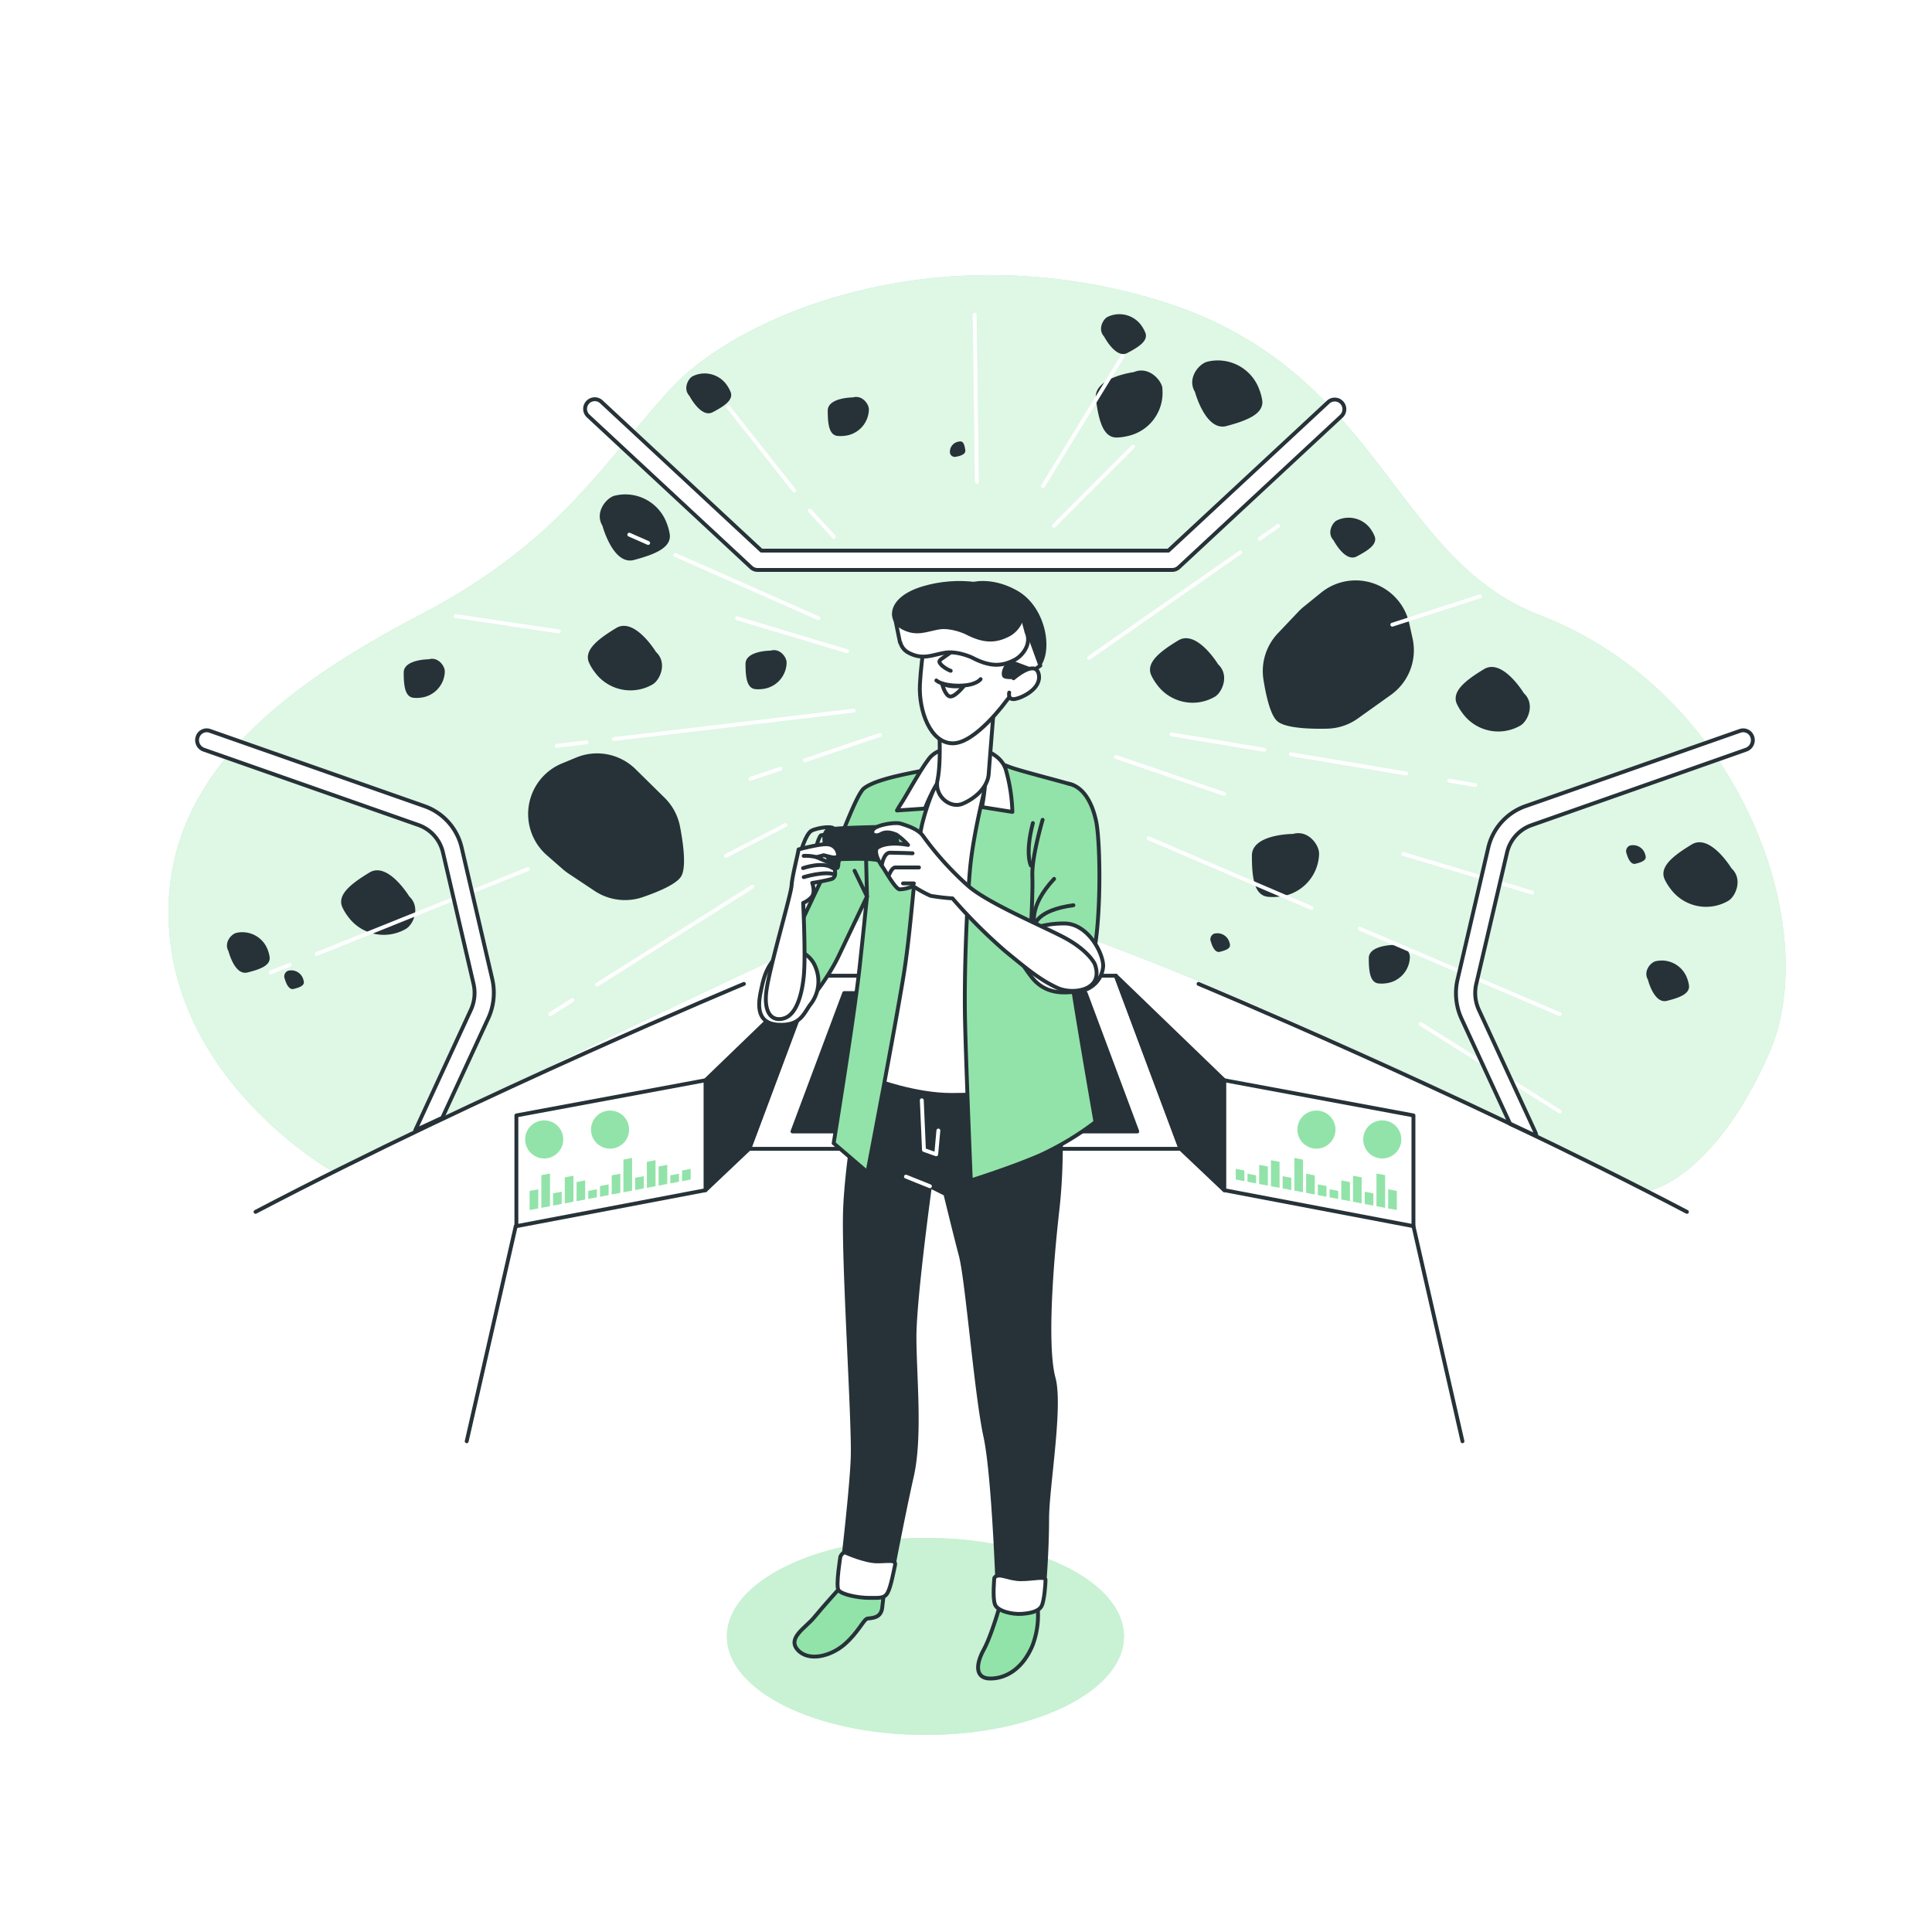 <svg class="animated" id="freepik_stories-virtual-reality" xmlns="http://www.w3.org/2000/svg" viewBox="0 0 500 500" version="1.1" xmlns:xlink="http://www.w3.org/1999/xlink" xmlns:svgjs="http://svgjs.com/svgjs"><style>svg#freepik_stories-virtual-reality:not(.animated) .animable {opacity: 0;}svg#freepik_stories-virtual-reality.animated #freepik--background-simple--inject-61 {animation: 1.5s Infinite  linear floating;animation-delay: 0s;}svg#freepik_stories-virtual-reality.animated #freepik--Asteroids--inject-61 {animation: 1.5s Infinite  linear shake;animation-delay: 0s;}            @keyframes floating {                0% {                    opacity: 1;                    transform: translateY(0px);                }                50% {                    transform: translateY(-10px);                }                100% {                    opacity: 1;                    transform: translateY(0px);                }            }                    @keyframes shake {                10%, 90% {                    transform: translate3d(-1px, 0, 0);                  }                  20%, 80% {                    transform: translate3d(2px, 0, 0);                  }                  30%, 50%, 70% {                    transform: translate3d(-4px, 0, 0);                  }                  40%, 60% {                    transform: translate3d(4px, 0, 0);                  }            }        </style><g id="freepik--background-simple--inject-61" class="animable" style="transform-origin: 252.87px 189.65px;"><path d="M86.38,303.36s124.35-61.78,149.69-70.49S427,308.11,427,308.11s16.63-3.17,30.89-35.64-7.92-93.46-59.4-113.26c-38.7-14.89-41.19-64.15-99-81.58s-108.51,4-125.93,23S145,140.2,108.56,159.21,43.61,201.07,43.61,236C43.61,279.6,86.38,303.36,86.38,303.36Z" style="fill: rgb(146, 227, 169); transform-origin: 252.87px 189.65px;" id="elg37131jpmku" class="animable"></path><g id="el3kl622jxjkj"><path d="M86.38,303.36s124.35-61.78,149.69-70.49S427,308.11,427,308.11s16.63-3.17,30.89-35.64-7.92-93.46-59.4-113.26c-38.7-14.89-41.19-64.15-99-81.58s-108.51,4-125.93,23S145,140.2,108.56,159.21,43.61,201.07,43.61,236C43.61,279.6,86.38,303.36,86.38,303.36Z" style="fill: rgb(255, 255, 255); opacity: 0.7; transform-origin: 252.87px 189.65px;" class="animable"></path></g></g><g id="freepik--Asteroids--inject-61" class="animable" style="transform-origin: 254.207px 170.204px;"><path d="M336.13,158.19l-5.42,5.71A14.21,14.21,0,0,0,327,176c.69,4.31,1.84,9.22,3.62,10.69,2.1,1.76,8.39,2,12.79,1.89a14.14,14.14,0,0,0,8-2.64l8.56-6.11a14.18,14.18,0,0,0,5.6-14.61l-.86-3.88a14.22,14.22,0,0,0-8.32-10h0a14.18,14.18,0,0,0-14.44,2l-4.43,3.59A14.71,14.71,0,0,0,336.13,158.19Z" style="fill: rgb(38, 50, 56); transform-origin: 346.358px 169.405px;" id="elugalfahwuka" class="animable"></path><path d="M147.33,226.21l6.56,4.36a14.2,14.2,0,0,0,12.5,1.59c4.13-1.42,8.77-3.4,9.92-5.4,1.37-2.38.5-8.61-.34-12.93a14.22,14.22,0,0,0-4-7.4l-7.5-7.38a14.17,14.17,0,0,0-15.35-3l-3.67,1.52a14.12,14.12,0,0,0-8.4,9.9h0a14.17,14.17,0,0,0,4.49,13.88l4.29,3.75A15.83,15.83,0,0,0,147.33,226.21Z" style="fill: rgb(38, 50, 56); transform-origin: 156.855px 213.959px;" id="elvy8w6c478fa" class="animable"></path><path d="M199.46,168.38s-6.52,0-6.52,3.43.34,6.18,2.4,6.52a7.76,7.76,0,0,0,1.82,0,7,7,0,0,0,6.41-6.65,1.77,1.77,0,0,0,0-.22C203.58,170.09,201.86,167.69,199.46,168.38Z" style="fill: rgb(38, 50, 56); transform-origin: 198.257px 173.321px;" id="el3anzoy86tco" class="animable"></path><path d="M334.63,215.82s-10.64,0-10.64,5.6.56,10.08,3.92,10.64a12.7,12.7,0,0,0,3,0,11.43,11.43,0,0,0,10.46-10.84c0-.13,0-.26,0-.37C341.36,218.62,338.55,214.7,334.63,215.82Z" style="fill: rgb(38, 50, 56); transform-origin: 332.68px 223.886px;" id="el4z43dt9kgv" class="animable"></path><path d="M309.25,101.42s2.75,10.28,8.16,8.84,9.6-3.15,9.27-6.54a13,13,0,0,0-.76-2.87,11.41,11.41,0,0,0-13.17-7.31l-.36.09C310.22,94.21,307.16,97.92,309.25,101.42Z" style="fill: rgb(38, 50, 56); transform-origin: 317.625px 101.839px;" id="elstcriwl3pn" class="animable"></path><path d="M155.92,136.09s2.75,10.28,8.16,8.83,9.59-3.14,9.27-6.53a13.62,13.62,0,0,0-.76-2.88,11.43,11.43,0,0,0-13.18-7.3l-.36.08C156.89,128.87,153.82,132.59,155.92,136.09Z" style="fill: rgb(38, 50, 56); transform-origin: 164.292px 136.505px;" id="eli6p7vppt0k" class="animable"></path><path d="M111,170.62s-6.52,0-6.52,3.43.34,6.18,2.4,6.52a7.76,7.76,0,0,0,1.82,0,7,7,0,0,0,6.41-6.65,1.77,1.77,0,0,0,0-.22C115.09,172.33,113.37,169.93,111,170.62Z" style="fill: rgb(38, 50, 56); transform-origin: 109.797px 175.561px;" id="elfxierk3g3en" class="animable"></path><path d="M220.74,102.85s-6.52,0-6.52,3.43.34,6.18,2.4,6.52a7.84,7.84,0,0,0,1.83,0,7,7,0,0,0,6.41-6.64v-.23C224.86,104.56,223.14,102.16,220.74,102.85Z" style="fill: rgb(38, 50, 56); transform-origin: 219.54px 107.791px;" id="el8lzp30j8gi4" class="animable"></path><path d="M360.76,244.55s-6.52,0-6.52,3.43.34,6.18,2.4,6.52a7.32,7.32,0,0,0,1.82,0,7,7,0,0,0,6.41-6.64,1.85,1.85,0,0,0,0-.23C364.88,246.26,363.16,243.86,360.76,244.55Z" style="fill: rgb(38, 50, 56); transform-origin: 359.557px 249.492px;" id="eloj3pu0gnli9" class="animable"></path><path d="M426.47,253.51s1.56,6.33,4.9,5.51,5.91-1.82,5.75-3.9a8.13,8.13,0,0,0-.43-1.77,7,7,0,0,0-8-4.63l-.22.05C427.15,249.1,425.23,251.34,426.47,253.51Z" style="fill: rgb(38, 50, 56); transform-origin: 431.599px 253.839px;" id="el7easzmifzig" class="animable"></path><path d="M59.14,246.18s1.56,6.33,4.89,5.5,5.92-1.81,5.76-3.89a7.87,7.87,0,0,0-.43-1.77,7,7,0,0,0-8-4.63l-.22.05C59.81,241.77,57.89,244,59.14,246.18Z" style="fill: rgb(38, 50, 56); transform-origin: 64.266px 246.505px;" id="eljtxu067rnfq" class="animable"></path><path d="M73.73,253.4s.72,2.92,2.26,2.54,2.73-.84,2.65-1.8a3.7,3.7,0,0,0-.2-.82,3.23,3.23,0,0,0-3.68-2.13l-.1,0A1.58,1.58,0,0,0,73.73,253.4Z" style="fill: rgb(38, 50, 56); transform-origin: 76.104px 253.552px;" id="elh78epcpy4xs" class="animable"></path><path d="M313.41,243.79s.72,2.92,2.26,2.54,2.72-.83,2.65-1.79a3.57,3.57,0,0,0-.2-.82,3.22,3.22,0,0,0-3.68-2.13l-.1,0A1.57,1.57,0,0,0,313.41,243.79Z" style="fill: rgb(38, 50, 56); transform-origin: 315.783px 243.946px;" id="elrtzc2bktp8p" class="animable"></path><path d="M421,221s.72,2.92,2.26,2.54,2.72-.84,2.65-1.8a3.51,3.51,0,0,0-.2-.81,3.23,3.23,0,0,0-3.68-2.14l-.1,0A1.58,1.58,0,0,0,421,221Z" style="fill: rgb(38, 50, 56); transform-origin: 423.373px 221.152px;" id="eliu6ys373kzn" class="animable"></path><path d="M345.09,139.78s3,5.81,6,4.24,5.34-3.12,4.71-5.11a8.37,8.37,0,0,0-.83-1.63,7,7,0,0,0-8.84-2.67l-.2.1C344.74,135.33,343.38,138,345.09,139.78Z" style="fill: rgb(38, 50, 56); transform-origin: 350.093px 139.135px;" id="elrmh2r69xur" class="animable"></path><path d="M285.75,87.11s3,5.81,6,4.24,5.35-3.12,4.71-5.11a7.69,7.69,0,0,0-.82-1.62,7,7,0,0,0-8.84-2.68l-.2.1C285.4,82.67,284.05,85.29,285.75,87.11Z" style="fill: rgb(38, 50, 56); transform-origin: 290.757px 86.466px;" id="elbokfdbbtfcs" class="animable"></path><path d="M178.42,102.45s3,5.8,6,4.24,5.34-3.12,4.71-5.11a7.84,7.84,0,0,0-.83-1.63,7,7,0,0,0-8.83-2.68l-.21.1C178.07,98,176.71,100.62,178.42,102.45Z" style="fill: rgb(38, 50, 56); transform-origin: 183.423px 101.802px;" id="elwt61n8b7yjf" class="animable"></path><path d="M247.55,118.17s2.44-.33,2.27-1.61-.44-2.29-1.22-2.32a3.34,3.34,0,0,0-.69.09,2.64,2.64,0,0,0-2.06,2.8s0,.06,0,.09A1.29,1.29,0,0,0,247.55,118.17Z" style="fill: rgb(38, 50, 56); transform-origin: 247.835px 116.243px;" id="el3zlxuiq9p55" class="animable"></path><path d="M315.25,171.93s-5.52-9.09-10.31-6.19-8.32,5.71-7.06,8.87a12.74,12.74,0,0,0,1.53,2.55,11.42,11.42,0,0,0,14.69,3.32l.33-.18C316.34,179.13,318.24,174.71,315.25,171.93Z" style="fill: rgb(38, 50, 56); transform-origin: 307.215px 173.517px;" id="elgy8kignftyk" class="animable"></path><path d="M105.92,232s-5.52-9.1-10.31-6.19-8.33,5.7-7.06,8.87a12.82,12.82,0,0,0,1.53,2.55,11.42,11.42,0,0,0,14.69,3.32l.33-.19C107,239.22,108.91,234.79,105.92,232Z" style="fill: rgb(38, 50, 56); transform-origin: 97.883px 233.586px;" id="el290gb5byn85" class="animable"></path><path d="M169.77,168.73s-5.52-9.09-10.31-6.19-8.33,5.71-7.06,8.87a12.55,12.55,0,0,0,1.53,2.55,11.42,11.42,0,0,0,14.69,3.32l.32-.19C170.86,175.93,172.76,171.5,169.77,168.73Z" style="fill: rgb(38, 50, 56); transform-origin: 161.734px 170.317px;" id="elkylu87jceld" class="animable"></path><path d="M394.35,179.37s-5.51-9.09-10.3-6.19-8.33,5.71-7.07,8.87a12.85,12.85,0,0,0,1.54,2.55,11.42,11.42,0,0,0,14.69,3.32l.32-.18C395.45,186.57,397.35,182.15,394.35,179.37Z" style="fill: rgb(38, 50, 56); transform-origin: 386.319px 180.957px;" id="elzhkdqze7odh" class="animable"></path><path d="M293.44,96.3s-10.55,1.38-9.83,6.93,1.86,9.93,5.27,10a12.71,12.71,0,0,0,2.95-.38,11.42,11.42,0,0,0,9-12.1c0-.13,0-.26,0-.37C300.47,98.21,297.18,94.69,293.44,96.3Z" style="fill: rgb(38, 50, 56); transform-origin: 292.221px 104.561px;" id="els6d8utow3y" class="animable"></path><path d="M448.12,224.74s-5.52-9.1-10.31-6.19-8.33,5.7-7.06,8.87a12.51,12.51,0,0,0,1.53,2.54A11.42,11.42,0,0,0,447,233.29l.33-.19C449.21,231.94,451.11,227.51,448.12,224.74Z" style="fill: rgb(38, 50, 56); transform-origin: 440.085px 226.33px;" id="eldmmdtlh5tpn" class="animable"></path></g><g id="freepik--speed-lines--inject-61" class="animable" style="transform-origin: 236.87px 184.555px;"><line x1="367.67" y1="265" x2="403.67" y2="287.67" style="fill: none; stroke: rgb(255, 255, 255); stroke-linecap: round; stroke-linejoin: round; transform-origin: 385.67px 276.335px;" id="elwx5ktrgqdje" class="animable"></line><line x1="351.86" y1="240.31" x2="403.68" y2="262.48" style="fill: none; stroke: rgb(255, 255, 255); stroke-linecap: round; stroke-linejoin: round; transform-origin: 377.77px 251.395px;" id="el0moogz0maoj" class="animable"></line><line x1="297.22" y1="216.93" x2="339.42" y2="234.99" style="fill: none; stroke: rgb(255, 255, 255); stroke-linecap: round; stroke-linejoin: round; transform-origin: 318.32px 225.96px;" id="elpr9c9rj8qv" class="animable"></line><line x1="74.98" y1="249.69" x2="70.06" y2="251.66" style="fill: none; stroke: rgb(255, 255, 255); stroke-linecap: round; stroke-linejoin: round; transform-origin: 72.52px 250.675px;" id="elzs2797nh3wm" class="animable"></line><line x1="136.67" y1="224.9" x2="81.98" y2="246.88" style="fill: none; stroke: rgb(255, 255, 255); stroke-linecap: round; stroke-linejoin: round; transform-origin: 109.325px 235.89px;" id="el2kslieoh387" class="animable"></line><line x1="252.25" y1="81.44" x2="252.81" y2="124.7" style="fill: none; stroke: rgb(255, 255, 255); stroke-linecap: round; stroke-linejoin: round; transform-origin: 252.53px 103.07px;" id="elpc9m5liw7aa" class="animable"></line><line x1="290.53" y1="92.2" x2="269.89" y2="125.84" style="fill: none; stroke: rgb(255, 255, 255); stroke-linecap: round; stroke-linejoin: round; transform-origin: 280.21px 109.02px;" id="elkcu5nhgh0i" class="animable"></line><line x1="293.24" y1="115.59" x2="272.74" y2="136.09" style="fill: none; stroke: rgb(255, 255, 255); stroke-linecap: round; stroke-linejoin: round; transform-origin: 282.99px 125.84px;" id="elmnk0tqu6w9p" class="animable"></line><line x1="320.95" y1="142.97" x2="281.85" y2="170.25" style="fill: none; stroke: rgb(255, 255, 255); stroke-linecap: round; stroke-linejoin: round; transform-origin: 301.4px 156.61px;" id="elluex9a0d6uc" class="animable"></line><line x1="330.81" y1="136.09" x2="326.02" y2="139.44" style="fill: none; stroke: rgb(255, 255, 255); stroke-linecap: round; stroke-linejoin: round; transform-origin: 328.415px 137.765px;" id="eliyymnha689" class="animable"></line><line x1="327.21" y1="194.06" x2="303.23" y2="190.06" style="fill: none; stroke: rgb(255, 255, 255); stroke-linecap: round; stroke-linejoin: round; transform-origin: 315.22px 192.06px;" id="ellyk7abwzkcj" class="animable"></line><line x1="363.97" y1="200.19" x2="334.07" y2="195.2" style="fill: none; stroke: rgb(255, 255, 255); stroke-linecap: round; stroke-linejoin: round; transform-origin: 349.02px 197.695px;" id="elfe6nczweq9" class="animable"></line><line x1="381.81" y1="203.17" x2="375.05" y2="202.04" style="fill: none; stroke: rgb(255, 255, 255); stroke-linecap: round; stroke-linejoin: round; transform-origin: 378.43px 202.605px;" id="el3l2bfs6vkrk" class="animable"></line><line x1="288.81" y1="195.9" x2="316.81" y2="205.47" style="fill: none; stroke: rgb(255, 255, 255); stroke-linecap: round; stroke-linejoin: round; transform-origin: 302.81px 200.685px;" id="elr0z4kexbfjr" class="animable"></line><line x1="201.97" y1="198.92" x2="194.18" y2="201.56" style="fill: none; stroke: rgb(255, 255, 255); stroke-linecap: round; stroke-linejoin: round; transform-origin: 198.075px 200.24px;" id="el615qf21h529" class="animable"></line><line x1="227.76" y1="190.17" x2="208.32" y2="196.77" style="fill: none; stroke: rgb(255, 255, 255); stroke-linecap: round; stroke-linejoin: round; transform-origin: 218.04px 193.47px;" id="elpzv11fvb0lo" class="animable"></line><line x1="151.78" y1="192.11" x2="144.08" y2="193.02" style="fill: none; stroke: rgb(255, 255, 255); stroke-linecap: round; stroke-linejoin: round; transform-origin: 147.93px 192.565px;" id="elynboj0b2up" class="animable"></line><line x1="220.93" y1="183.91" x2="158.87" y2="191.27" style="fill: none; stroke: rgb(255, 255, 255); stroke-linecap: round; stroke-linejoin: round; transform-origin: 189.9px 187.59px;" id="elq35qe00jfbp" class="animable"></line><line x1="174.78" y1="143.63" x2="211.82" y2="160" style="fill: none; stroke: rgb(255, 255, 255); stroke-linecap: round; stroke-linejoin: round; transform-origin: 193.3px 151.815px;" id="elx5pzminucj" class="animable"></line><line x1="162.86" y1="138.37" x2="167.74" y2="140.52" style="fill: none; stroke: rgb(255, 255, 255); stroke-linecap: round; stroke-linejoin: round; transform-origin: 165.3px 139.445px;" id="elhwf7t0q2d6r" class="animable"></line><line x1="190.76" y1="160" x2="219.22" y2="168.54" style="fill: none; stroke: rgb(255, 255, 255); stroke-linecap: round; stroke-linejoin: round; transform-origin: 204.99px 164.27px;" id="elhdinivluuzt" class="animable"></line><line x1="188.48" y1="105.35" x2="205.56" y2="126.98" style="fill: none; stroke: rgb(255, 255, 255); stroke-linecap: round; stroke-linejoin: round; transform-origin: 197.02px 116.165px;" id="elfel41p8lztw" class="animable"></line><line x1="209.55" y1="132.1" x2="215.81" y2="138.94" style="fill: none; stroke: rgb(255, 255, 255); stroke-linecap: round; stroke-linejoin: round; transform-origin: 212.68px 135.52px;" id="eludrtxfyezap" class="animable"></line><line x1="148.16" y1="258.83" x2="142.37" y2="262.48" style="fill: none; stroke: rgb(255, 255, 255); stroke-linecap: round; stroke-linejoin: round; transform-origin: 145.265px 260.655px;" id="eljm7exhymawp" class="animable"></line><line x1="194.74" y1="229.46" x2="154.5" y2="254.83" style="fill: none; stroke: rgb(255, 255, 255); stroke-linecap: round; stroke-linejoin: round; transform-origin: 174.62px 242.145px;" id="elt5pxq7rmra" class="animable"></line><line x1="203.28" y1="213.52" x2="187.91" y2="221.49" style="fill: none; stroke: rgb(255, 255, 255); stroke-linecap: round; stroke-linejoin: round; transform-origin: 195.595px 217.505px;" id="el4zhdu3essn8" class="animable"></line><line x1="144.64" y1="163.42" x2="117.89" y2="159.43" style="fill: none; stroke: rgb(255, 255, 255); stroke-linecap: round; stroke-linejoin: round; transform-origin: 131.265px 161.425px;" id="el1axakjgvx76" class="animable"></line><line x1="363.18" y1="221" x2="396.51" y2="231" style="fill: none; stroke: rgb(255, 255, 255); stroke-linecap: round; stroke-linejoin: round; transform-origin: 379.845px 226px;" id="el3dfk5dcuv5a" class="animable"></line><line x1="360.33" y1="161.67" x2="383" y2="154.33" style="fill: none; stroke: rgb(255, 255, 255); stroke-linecap: round; stroke-linejoin: round; transform-origin: 371.665px 158px;" id="elhzr546shuwg" class="animable"></line></g><g id="freepik--Background--inject-61" class="animable" style="transform-origin: 252.32px 238.159px;"><path d="M303.35,147.5H196.07a2.49,2.49,0,0,1-1.7-.67l-42.15-39.18a2.5,2.5,0,1,1,3.41-3.66l41.42,38.51H302.37L343.8,104a2.5,2.5,0,0,1,3.4,3.66l-42.14,39.18A2.52,2.52,0,0,1,303.35,147.5Z" style="fill: rgb(255, 255, 255); stroke: rgb(38, 50, 56); stroke-linecap: round; stroke-linejoin: round; transform-origin: 249.673px 125.409px;" id="elvfnm47nq99" class="animable"></path><path d="M127.41,253.45l-7.9-33.94a15,15,0,0,0-9.57-10.85L54.3,189.14a2.47,2.47,0,0,0-3.17,1.62A2.61,2.61,0,0,0,52.7,194l55.64,19.53a9.88,9.88,0,0,1,6.31,7.15l7.9,33.94a10.47,10.47,0,0,1-.67,6.69l-14.41,31.21,7-3.24,11.88-25.73A15.79,15.79,0,0,0,127.41,253.45Z" style="fill: rgb(255, 255, 255); stroke: rgb(38, 50, 56); stroke-linecap: round; stroke-linejoin: round; transform-origin: 89.403px 240.762px;" id="el2m8zi97ipub" class="animable"></path><path d="M453.51,190.76a2.48,2.48,0,0,0-3.17-1.62L394.7,208.66a15,15,0,0,0-9.57,10.85l-7.91,33.94a15.79,15.79,0,0,0,1,10.14l12.6,27.28,6.78,3.13a2.66,2.66,0,0,0-.24-.95l-14.63-31.7a10.4,10.4,0,0,1-.68-6.69L390,220.72a9.88,9.88,0,0,1,6.31-7.15L451.94,194A2.61,2.61,0,0,0,453.51,190.76Z" style="fill: rgb(255, 255, 255); stroke: rgb(38, 50, 56); stroke-linecap: round; stroke-linejoin: round; transform-origin: 415.219px 241.504px;" id="elmvuw56pwqf" class="animable"></path><polygon points="305.52 297.31 193.9 297.31 210.65 252.51 288.78 252.51 305.52 297.31" style="fill: rgb(255, 255, 255); stroke: rgb(38, 50, 56); stroke-linecap: round; stroke-linejoin: round; transform-origin: 249.71px 274.91px;" id="el8xl1dq4upk" class="animable"></polygon><polygon points="294.33 292.82 205.09 292.82 218.48 257 280.95 257 294.33 292.82" style="fill: rgb(38, 50, 56); stroke: rgb(38, 50, 56); stroke-linecap: round; stroke-linejoin: round; transform-origin: 249.71px 274.91px;" id="elo7y76xazcs" class="animable"></polygon><polygon points="288.78 252.51 316.82 279.57 316.82 308.02 305.52 297.31 288.78 252.51" style="fill: rgb(38, 50, 56); stroke: rgb(38, 50, 56); stroke-linecap: round; stroke-linejoin: round; transform-origin: 302.8px 280.265px;" id="elqkac9owq5rg" class="animable"></polygon><polygon points="210.63 252.51 182.59 279.57 182.59 308.02 193.89 297.31 210.63 252.51" style="fill: rgb(38, 50, 56); stroke: rgb(38, 50, 56); stroke-linecap: round; stroke-linejoin: round; transform-origin: 196.61px 280.265px;" id="el7cdzw5w4dty" class="animable"></polygon><polygon points="182.59 279.57 133.64 288.67 133.64 317.33 182.59 308.02 182.59 279.57" style="fill: rgb(255, 255, 255); stroke: rgb(38, 50, 56); stroke-linecap: round; stroke-linejoin: round; transform-origin: 158.115px 298.45px;" id="el51k9q9esyub" class="animable"></polygon><polygon points="316.85 279.57 365.8 288.67 365.8 317.33 316.85 308.02 316.85 279.57" style="fill: rgb(255, 255, 255); stroke: rgb(38, 50, 56); stroke-linecap: round; stroke-linejoin: round; transform-origin: 341.325px 298.45px;" id="elfw7wb5cushu" class="animable"></polygon><path d="M192.52,254.63s-67.41,28.08-126.39,59" style="fill: none; stroke: rgb(38, 50, 56); stroke-linecap: round; stroke-linejoin: round; transform-origin: 129.325px 284.13px;" id="el38db5jskve8" class="animable"></path><path d="M310.18,254.63s67.41,28.08,126.39,59" style="fill: none; stroke: rgb(38, 50, 56); stroke-linecap: round; stroke-linejoin: round; transform-origin: 373.375px 284.13px;" id="el0z17ooja7d7a" class="animable"></path><circle cx="140.84" cy="294.88" r="4.93" style="fill: rgb(146, 227, 169); transform-origin: 140.84px 294.88px;" id="elyy8iky28ey" class="animable"></circle><circle cx="157.88" cy="292.34" r="4.93" style="fill: rgb(146, 227, 169); transform-origin: 157.88px 292.34px;" id="el59tznlmft6v" class="animable"></circle><polygon points="139.3 312.74 137.06 313.16 137.06 308.21 139.3 307.79 139.3 312.74" style="fill: rgb(146, 227, 169); transform-origin: 138.18px 310.475px;" id="elatyi4k0bxhq" class="animable"></polygon><polygon points="142.34 312.16 140.1 312.59 140.1 304.13 142.34 303.71 142.34 312.16" style="fill: rgb(146, 227, 169); transform-origin: 141.22px 308.15px;" id="el7wzrn8zqlh4" class="animable"></polygon><polygon points="145.37 311.59 143.13 312.01 143.13 308.84 145.37 308.42 145.37 311.59" style="fill: rgb(146, 227, 169); transform-origin: 144.25px 310.215px;" id="eldvcyy4dunc" class="animable"></polygon><polygon points="148.41 311.01 146.17 311.44 146.17 304.7 148.41 304.28 148.41 311.01" style="fill: rgb(146, 227, 169); transform-origin: 147.29px 307.86px;" id="elwlhl9p6cmji" class="animable"></polygon><polygon points="151.44 310.44 149.21 310.86 149.21 305.91 151.44 305.49 151.44 310.44" style="fill: rgb(146, 227, 169); transform-origin: 150.325px 308.175px;" id="elf7vy1m3vpv5" class="animable"></polygon><polygon points="154.48 309.86 152.24 310.29 152.24 308.2 154.48 307.78 154.48 309.86" style="fill: rgb(146, 227, 169); transform-origin: 153.36px 309.035px;" id="elgq17t2puq7k" class="animable"></polygon><polygon points="157.51 309.29 155.28 309.71 155.28 306.94 157.51 306.52 157.51 309.29" style="fill: rgb(146, 227, 169); transform-origin: 156.395px 308.115px;" id="el73p0sdjfedk" class="animable"></polygon><polygon points="160.54 308.71 158.31 309.14 158.31 304.18 160.54 303.76 160.54 308.71" style="fill: rgb(146, 227, 169); transform-origin: 159.425px 306.45px;" id="elbusp9vidy0n" class="animable"></polygon><polygon points="163.58 308.14 161.34 308.56 161.34 300.11 163.58 299.68 163.58 308.14" style="fill: rgb(146, 227, 169); transform-origin: 162.46px 304.12px;" id="el3nryx3s9qs7" class="animable"></polygon><polygon points="166.61 307.56 164.38 307.99 164.38 304.81 166.61 304.39 166.61 307.56" style="fill: rgb(146, 227, 169); transform-origin: 165.495px 306.19px;" id="el15m3vt39xt5" class="animable"></polygon><polygon points="169.65 306.99 167.41 307.41 167.41 300.68 169.65 300.26 169.65 306.99" style="fill: rgb(146, 227, 169); transform-origin: 168.53px 303.835px;" id="ellfr7t08quxp" class="animable"></polygon><polygon points="172.69 306.41 170.45 306.84 170.45 301.88 172.69 301.46 172.69 306.41" style="fill: rgb(146, 227, 169); transform-origin: 171.57px 304.15px;" id="elw81cr25tmmd" class="animable"></polygon><polygon points="175.72 305.84 173.48 306.26 173.48 304.18 175.72 303.76 175.72 305.84" style="fill: rgb(146, 227, 169); transform-origin: 174.6px 305.01px;" id="elf1cobtg6cke" class="animable"></polygon><polygon points="178.75 305.26 176.52 305.69 176.52 302.92 178.75 302.49 178.75 305.26" style="fill: rgb(146, 227, 169); transform-origin: 177.635px 304.09px;" id="elykecv9gtcq" class="animable"></polygon><path d="M352.8,294.88a4.93,4.93,0,1,0,4.93-4.93A4.93,4.93,0,0,0,352.8,294.88Z" style="fill: rgb(146, 227, 169); transform-origin: 357.73px 294.88px;" id="elkn04ha7x42l" class="animable"></path><circle cx="340.69" cy="292.34" r="4.93" style="fill: rgb(146, 227, 169); transform-origin: 340.69px 292.34px;" id="elc026e756ja" class="animable"></circle><polygon points="359.26 312.74 361.5 313.16 361.5 308.21 359.26 307.79 359.26 312.74" style="fill: rgb(146, 227, 169); transform-origin: 360.38px 310.475px;" id="elyi8vv7zl5de" class="animable"></polygon><polygon points="356.23 312.16 358.47 312.59 358.47 304.13 356.23 303.71 356.23 312.16" style="fill: rgb(146, 227, 169); transform-origin: 357.35px 308.15px;" id="elv3wdhi8vh1c" class="animable"></polygon><polygon points="353.19 311.59 355.43 312.01 355.43 308.84 353.19 308.42 353.19 311.59" style="fill: rgb(146, 227, 169); transform-origin: 354.31px 310.215px;" id="elsyo52wgr58p" class="animable"></polygon><polygon points="350.16 311.01 352.39 311.44 352.39 304.7 350.16 304.28 350.16 311.01" style="fill: rgb(146, 227, 169); transform-origin: 351.275px 307.86px;" id="elird8x68rdkc" class="animable"></polygon><polygon points="347.12 310.44 349.36 310.86 349.36 305.91 347.12 305.49 347.12 310.44" style="fill: rgb(146, 227, 169); transform-origin: 348.24px 308.175px;" id="elkp751rpmiyr" class="animable"></polygon><polygon points="344.09 309.86 346.32 310.29 346.32 308.2 344.09 307.78 344.09 309.86" style="fill: rgb(146, 227, 169); transform-origin: 345.205px 309.035px;" id="elws4gtj5eay" class="animable"></polygon><polygon points="341.05 309.29 343.29 309.71 343.29 306.94 341.05 306.52 341.05 309.29" style="fill: rgb(146, 227, 169); transform-origin: 342.17px 308.115px;" id="elpyhab3ltq8" class="animable"></polygon><polygon points="338.02 308.71 340.26 309.14 340.26 304.18 338.02 303.76 338.02 308.71" style="fill: rgb(146, 227, 169); transform-origin: 339.14px 306.45px;" id="elfryi86qz4z" class="animable"></polygon><polygon points="334.99 308.14 337.22 308.56 337.22 300.11 334.99 299.68 334.99 308.14" style="fill: rgb(146, 227, 169); transform-origin: 336.105px 304.12px;" id="elq9zfv0vh58b" class="animable"></polygon><polygon points="331.95 307.56 334.19 307.99 334.19 304.81 331.95 304.39 331.95 307.56" style="fill: rgb(146, 227, 169); transform-origin: 333.07px 306.19px;" id="el52sez3nwufj" class="animable"></polygon><polygon points="328.92 306.99 331.15 307.41 331.15 300.68 328.92 300.26 328.92 306.99" style="fill: rgb(146, 227, 169); transform-origin: 330.035px 303.835px;" id="el82008d71x46" class="animable"></polygon><polygon points="325.88 306.41 328.12 306.84 328.12 301.88 325.88 301.46 325.88 306.41" style="fill: rgb(146, 227, 169); transform-origin: 327px 304.15px;" id="el13rny92s4w7" class="animable"></polygon><polygon points="322.85 305.84 325.08 306.26 325.08 304.18 322.85 303.76 322.85 305.84" style="fill: rgb(146, 227, 169); transform-origin: 323.965px 305.01px;" id="elt5q57bsm4b" class="animable"></polygon><polygon points="319.81 305.26 322.05 305.69 322.05 302.92 319.81 302.49 319.81 305.26" style="fill: rgb(146, 227, 169); transform-origin: 320.93px 304.09px;" id="elgsm4bycqqm4" class="animable"></polygon><line x1="365.8" y1="317.33" x2="378.49" y2="373" style="fill: none; stroke: rgb(38, 50, 56); stroke-linecap: round; stroke-linejoin: round; transform-origin: 372.145px 345.165px;" id="elc73cmd11sbc" class="animable"></line><line x1="133.47" y1="317.33" x2="120.78" y2="373" style="fill: none; stroke: rgb(38, 50, 56); stroke-linecap: round; stroke-linejoin: round; transform-origin: 127.125px 345.165px;" id="el6x3dpy8e96x" class="animable"></line></g><g id="freepik--Shadow--inject-61" class="animable" style="transform-origin: 239.5px 423.5px;"><ellipse cx="239.5" cy="423.5" rx="51.38" ry="25.5" style="fill: rgb(146, 227, 169); transform-origin: 239.5px 423.5px;" id="elxvkgzveyol" class="animable"></ellipse><g id="elqkyvq54docb"><ellipse cx="239.5" cy="423.5" rx="51.38" ry="25.5" style="fill: rgb(255, 255, 255); opacity: 0.5; transform-origin: 239.5px 423.5px;" class="animable"></ellipse></g></g><g id="freepik--Character--inject-61" class="animable" style="transform-origin: 240.991px 292.633px;"><path d="M218,410.25s-5,5.52-7.25,8.28-7.07,5.35-4.31,8.45,8.45,1.73,12.07-1.38,5-6.55,6-6.72,3.45,0,3.8-2.76.51-5.18.51-5.18S222.66,413,218,410.25Z" style="fill: rgb(146, 227, 169); stroke: rgb(38, 50, 56); stroke-linecap: round; stroke-linejoin: round; transform-origin: 217.215px 419.49px;" id="elbc70hqp2svj" class="animable"></path><path d="M258.89,415.08s-2.25,8.11-4.32,11.9-2.24,7.42,1.73,7.42,8.28-2.41,10.87-8.45a22,22,0,0,0,1-12.42S266.48,417.67,258.89,415.08Z" style="fill: rgb(146, 227, 169); stroke: rgb(38, 50, 56); stroke-linecap: round; stroke-linejoin: round; transform-origin: 260.885px 423.965px;" id="elirxxq4vbu3" class="animable"></path><path d="M224,273.67s7,5,20,5,29.67-2,29.67-2,2,18.66,0,36.33-3,36.33-1,43.67S271,385,271,393s-.67,17-1,19.67-5.67,4-8.67,3.33l-3-.67s-1-33-3.33-43.66-4.67-40.34-6.33-46.67-4-16-4-16l-4-2s-4,29-4,39,1.66,25.67-.67,36-5.67,28-5.67,28-4,1.33-6.66.67a36,36,0,0,1-6-2.34s2.66-22,3-31-2.34-49-2-63.33S224,273.67,224,273.67Z" style="fill: rgb(38, 50, 56); stroke: rgb(38, 50, 56); stroke-linecap: round; stroke-linejoin: round; transform-origin: 246.114px 344.921px;" id="el8nam0cujbt" class="animable"></path><path d="M247.88,195.75s-4.38,1-6.75,4.25-5.75,9.87-6.13,14.25-1.37,24.25-2.87,31.62-5.5,33.63-5.5,33.63,10.12,3.87,19.62,3.87,10.63-.87,10.63-.87-3.13-41.5-2.25-52.88,4.5-26.37,3.25-29.75S251.25,194.62,247.88,195.75Z" style="fill: rgb(255, 255, 255); stroke: rgb(38, 50, 56); stroke-linecap: round; stroke-linejoin: round; transform-origin: 242.385px 239.395px;" id="eljgl63x8iw27" class="animable"></path><path d="M243.38,200.62a58.48,58.48,0,0,0-4.5,11.75c-2,7.25-2.75,26-5,39.88s-9.38,51.12-9.38,51.12l-8.75-7.5s5.38-33.12,6.75-45.87,1.88-18,1.88-18-4.75,10-7.38,15.5-8.37,13.37-11.75,15.37-5.37-2.37-4.37-8.12,13.87-31,16.12-36.63,5.11-13,6.63-14.12c3.56-2.77,14.5-4.25,15.75-4.75S245.13,195.12,243.38,200.62Z" style="fill: rgb(146, 227, 169); stroke: rgb(38, 50, 56); stroke-linecap: round; stroke-linejoin: round; transform-origin: 222.2px 250.492px;" id="elpywaksvlgpd" class="animable"></path><polyline points="224.05 218.53 224.38 232 221.16 225.35" style="fill: none; stroke: rgb(38, 50, 56); stroke-linecap: round; stroke-linejoin: round; transform-origin: 222.77px 225.265px;" id="eln4op2trz7m" class="animable"></polyline><path d="M204.52,245.32s4.95.71,6.55,5a9.62,9.62,0,0,1-1.42,9.74c-1.77,2.47-2.65,5.48-8.31,5.13s-5.14-5.31-4.43-8.67S198.5,248,204.52,245.32Z" style="fill: rgb(255, 255, 255); stroke: rgb(38, 50, 56); stroke-linecap: round; stroke-linejoin: round; transform-origin: 204.142px 255.269px;" id="el7nm3pf2k81o" class="animable"></path><path d="M255.88,200.25s-4,14.62-4.88,25.12-1.5,27.25-1.25,38.75,1.5,41.38,1.5,41.38,10.38-3.25,17.88-6.5a75.92,75.92,0,0,0,14.37-8.63s-4.25-24.37-5.75-34.25-2.62-20.87-2.62-20.87,2.37-16.25,3-22.25,1.12-9.25-.63-9.88-13.12-3.5-15.87-4.5-5.5-2.25-5.5-2.25A26.21,26.21,0,0,1,255.88,200.25Z" style="fill: rgb(146, 227, 169); stroke: rgb(38, 50, 56); stroke-linecap: round; stroke-linejoin: round; transform-origin: 266.597px 250.935px;" id="elmjvhs2mybsn" class="animable"></path><path d="M244.38,194a6.32,6.32,0,0,0-4.25,2.75c-2,2.62-5.5,9-6.63,10.75s-1.37,2.25-1.37,2.25l7.25-.5s2.5-6.63,5.25-9.25,6.87-2.13,8.25-.63a3,3,0,0,1,2.12,2.75,53.69,53.69,0,0,1-.87,6.75l7.87,1.25A43.4,43.4,0,0,0,260.25,199C258.63,194.25,251.5,192.12,244.38,194Z" style="fill: rgb(255, 255, 255); stroke: rgb(38, 50, 56); stroke-linecap: round; stroke-linejoin: round; transform-origin: 247.065px 201.72px;" id="elnwxgox0geof" class="animable"></path><path d="M243.13,190.37s.37,7.38-.5,11.5,3.25,7.5,6.5,6.13,6.5-4.25,6.75-7.75,1.25-16,1.25-16-7.75,4.75-10.38,5.37a5.42,5.42,0,0,1-4-.25Z" style="fill: rgb(255, 255, 255); stroke: rgb(38, 50, 56); stroke-linecap: round; stroke-linejoin: round; transform-origin: 249.821px 196.28px;" id="ell1a4wmgndci" class="animable"></path><path d="M240.31,158.93s-1.9,11.34-2.24,18.18,2.69,15.26,8.53,15.26,13.68-10.77,13.68-10.77,7.18-8.42,8.42-15-8.3-13.24-14.36-14.47S243.46,151.53,240.31,158.93Z" style="fill: rgb(255, 255, 255); stroke: rgb(38, 50, 56); stroke-linecap: round; stroke-linejoin: round; transform-origin: 253.427px 172.001px;" id="el30x05qabgyb" class="animable"></path><path d="M262.81,167.06a3.37,3.37,0,0,1-.84,3.4c-1.05,1.11-2.59,3-2.13,4.41.22.67,5.4.73,8.41-2,3.93-3.59,2.25-15.27-5.16-19.53s-14.66-2.32-15.33.6,14.21,11.52,14.88,12.76A2.59,2.59,0,0,1,262.81,167.06Z" style="fill: rgb(38, 50, 56); stroke: rgb(38, 50, 56); stroke-linecap: round; stroke-linejoin: round; transform-origin: 259.024px 163.061px;" id="elf2txgenqfq" class="animable"></path><polygon points="264.43 158.96 269.24 172.25 267.44 173.51 261.69 171.35 264.43 158.96" style="fill: rgb(255, 255, 255); stroke: rgb(38, 50, 56); stroke-linecap: round; stroke-linejoin: round; transform-origin: 265.465px 166.235px;" id="elv9wkw5bp9b" class="animable"></polygon><path d="M265.7,163.71,264.43,159a3.73,3.73,0,0,1-1.12,2.22c-1.9,1.68-6.28,1.46-12.34-.79s-8.08,1.24-13.24,1.12c-3.23-.07-4.83-1.45-5.58-2.48l-.7,0,1.46,7.18H233a4.15,4.15,0,0,0,2.17,2.69c3.59,1.91,6.06.56,9.32,0s7.06,1.23,7.06,1.23c4.72,2.47,7.73,2.33,11.11.56C264.58,169.7,267,166.74,265.7,163.71Z" style="fill: rgb(255, 255, 255); stroke: rgb(38, 50, 56); stroke-linecap: round; stroke-linejoin: round; transform-origin: 248.759px 165.522px;" id="elx2x9hbjxbog" class="animable"></path><path d="M250,163.65s-3.81-1.8-7.07-1.24-5.72,1.91-9.31,0-3.7-7.51,5.39-10.21,18.3-.93,22.55,2c5.5,3.82,2.13,8.64-.45,10C257.69,166,254.67,166.11,250,163.65Z" style="fill: rgb(38, 50, 56); stroke: rgb(38, 50, 56); stroke-linecap: round; stroke-linejoin: round; transform-origin: 247.934px 158.196px;" id="elxaz9r3i97ba" class="animable"></path><path d="M245.81,169l-1.91,1.35c-1.12.78-.89,1-.22,1.79a7.54,7.54,0,0,0,2.36,1.46" style="fill: none; stroke: rgb(38, 50, 56); stroke-linecap: round; stroke-linejoin: round; transform-origin: 244.579px 171.3px;" id="el9c4hks7hqv7" class="animable"></path><path d="M242.33,176.1s1.35,1.35,5.84,1.35,5.61-1.69,5.61-1.69" style="fill: none; stroke: rgb(38, 50, 56); stroke-linecap: round; stroke-linejoin: round; transform-origin: 248.055px 176.605px;" id="el6jbkh5kuan9" class="animable"></path><path d="M243.79,176.89s.79,3.25,2.13,3.36,3.59-2.8,3.59-2.8S246.15,178.12,243.79,176.89Z" style="fill: none; stroke: rgb(38, 50, 56); stroke-linecap: round; stroke-linejoin: round; transform-origin: 246.65px 178.572px;" id="elogr062z24y" class="animable"></path><path d="M266.79,224s-1.58-2.88.52-11" style="fill: none; stroke: rgb(38, 50, 56); stroke-linecap: round; stroke-linejoin: round; transform-origin: 266.765px 218.5px;" id="elfugnngcdzs8" class="animable"></path><path d="M269.83,212.17s-2.83,9.5-2.66,14.5-.5,15.66-.5,15.66a10.48,10.48,0,0,0-.17,7c1.33,3.34,11,8.17,14.83,2.5s3.67-33.16,2.34-39.33-4.17-9.17-7.17-9.67" style="fill: rgb(146, 227, 169); stroke: rgb(38, 50, 56); stroke-linecap: round; stroke-linejoin: round; transform-origin: 275.252px 228.637px;" id="el707r1zdxwse" class="animable"></path><path d="M277.8,234.27c-9.7,1.31-10,5.24-10,5.24s-1.84-4.72,5-12.06" style="fill: none; stroke: rgb(38, 50, 56); stroke-linecap: round; stroke-linejoin: round; transform-origin: 272.687px 233.48px;" id="elotd91skf55" class="animable"></path><path d="M264.67,241.33A25,25,0,0,1,275.83,239c5.84.33,9.67,7.67,9.67,11a7,7,0,0,1-6,6.5c-3,.33-8.67,1.5-12.67-3.83S263.17,246.83,264.67,241.33Z" style="fill: rgb(255, 255, 255); stroke: rgb(38, 50, 56); stroke-linecap: round; stroke-linejoin: round; transform-origin: 274.565px 247.917px;" id="elonzi149wehd" class="animable"></path><path d="M207.17,220.67s1.33-4.84,2.83-5.67,6.33-1.5,5.83-.17S213,216,212.5,216.17s-1.33,3.16-1.5,3.66S208.67,222,207.17,220.67Z" style="fill: none; stroke: rgb(38, 50, 56); stroke-linecap: round; stroke-linejoin: round; transform-origin: 211.518px 217.625px;" id="elw4zy7pqmmt" class="animable"></path><path d="M228.67,214s-11.84.17-14,.67-1.17,4.16-.67,6.33,1.67,3.67,2.5,3.67,0-2.34,1.33-2.34,8.67-.33,9.84.5,1.66,2.5,2.5,2.17,2.33-4.17,2-7.5A3.79,3.79,0,0,0,228.67,214Z" style="fill: rgb(38, 50, 56); stroke: rgb(38, 50, 56); stroke-linecap: round; stroke-linejoin: round; transform-origin: 222.775px 219.521px;" id="elq5da0j2lypb" class="animable"></path><path d="M206.67,219.83s5.66-1.5,7.33-1.33a2.86,2.86,0,0,1,2.83,2.33c.5,1.5-1.66,1-1.66,1l-2-.5-1.84.5,3,1.32a3,3,0,0,1,1.78,3.18,1.37,1.37,0,0,1-.91,1.17,49.81,49.81,0,0,1-5,1s1,2.67-.34,3.83a5.92,5.92,0,0,1-2,1.34s.67,13.66.17,18.83-2,10-5,11-5.5-1-4.67-7.17,6.34-24.66,6.5-27.16S206.5,221.17,206.67,219.83Z" style="fill: rgb(255, 255, 255); stroke: rgb(38, 50, 56); stroke-linecap: round; stroke-linejoin: round; transform-origin: 207.552px 241.116px;" id="elnc376bztvua" class="animable"></path><path d="M207.83,224.67s5.17-1.84,7.67,0" style="fill: none; stroke: rgb(38, 50, 56); stroke-linecap: round; stroke-linejoin: round; transform-origin: 211.665px 224.261px;" id="elnjob7txb6xh" class="animable"></path><path d="M208,227s5.49-1.68,8.08-.67" style="fill: none; stroke: rgb(38, 50, 56); stroke-linecap: round; stroke-linejoin: round; transform-origin: 212.04px 226.503px;" id="elovjks4faiz" class="animable"></path><path d="M211.33,221.83a11.43,11.43,0,0,0-3.33-.33" style="fill: none; stroke: rgb(38, 50, 56); stroke-linecap: round; stroke-linejoin: round; transform-origin: 209.665px 221.658px;" id="elubt8a6ebjjn" class="animable"></path><path d="M283.33,249.5s-1.5-3.5-8.16-7c-5.78-3-19.17-8.67-24.34-13a79,79,0,0,1-11.83-13c-1.33-2-4.33-2.83-5.83-3.33s-6.34.33-7.17,1.5.5,2,2,1.16,3.17-.16,4,.17a17.24,17.24,0,0,1,3,2.67s-5.11-1.08-7.83.66c-1,.66-.17,3,1,4.67s3.5,6,4.66,6.17a9.63,9.63,0,0,0,3.5-.84,31.25,31.25,0,0,0,4.5,2.5,52.92,52.92,0,0,0,5.67.67,135.76,135.76,0,0,0,13.67,13.67c5.16,4.21,8.78,7.33,13.5,9.5C277.67,257.5,285.83,256.33,283.33,249.5Z" style="fill: rgb(255, 255, 255); stroke: rgb(38, 50, 56); stroke-linecap: round; stroke-linejoin: round; transform-origin: 254.771px 234.733px;" id="el9sqdfcq8u85" class="animable"></path><line x1="233.7" y1="228.62" x2="236.51" y2="228.62" style="fill: none; stroke: rgb(38, 50, 56); stroke-linecap: round; stroke-linejoin: round; transform-origin: 235.105px 228.62px;" id="elisuwlnxc9n" class="animable"></line><path d="M228.17,224s.5-3.33,2.16-3.33,5.84.16,5.84.16" style="fill: none; stroke: rgb(38, 50, 56); stroke-linecap: round; stroke-linejoin: round; transform-origin: 232.17px 222.335px;" id="eli6bp3go19r" class="animable"></path><path d="M230.09,226.41s.74-1.91,1.58-1.91h6.16" style="fill: none; stroke: rgb(38, 50, 56); stroke-linecap: round; stroke-linejoin: round; transform-origin: 233.96px 225.455px;" id="elg4peiy3ayv" class="animable"></path><path d="M217.49,402.84s-1.21,7.41-.52,8.62,5.18,2.07,7.94,2.07,4,.17,4.83-1.38,1.55-5.52,1.89-7.07-1.55-1-4.65-1-8.11-2.24-8.11-2.24S218.18,401.46,217.49,402.84Z" style="fill: rgb(255, 255, 255); stroke: rgb(38, 50, 56); stroke-linecap: round; stroke-linejoin: round; transform-origin: 224.213px 407.664px;" id="elogyu7ifq2es" class="animable"></path><path d="M257.33,408.36s-.51,5.17.18,6.9,4.48,2.58,6.9,2.41,4.48-.69,5.17-2.07,1-5.69,1-6.73-3.11-.17-6.39-.17S258.37,406.8,257.33,408.36Z" style="fill: rgb(255, 255, 255); stroke: rgb(38, 50, 56); stroke-linecap: round; stroke-linejoin: round; transform-origin: 263.864px 412.718px;" id="eltiimx7sctrg" class="animable"></path><polyline points="238.56 284.75 239.12 297.61 242.29 298.73 242.85 292.58" style="fill: none; stroke: rgb(255, 255, 255); stroke-linecap: round; stroke-linejoin: round; transform-origin: 240.705px 291.74px;" id="el29h9dzajqnk" class="animable"></polyline><line x1="240.67" y1="307" x2="234.46" y2="304.51" style="fill: none; stroke: rgb(255, 255, 255); stroke-linecap: round; stroke-linejoin: round; transform-origin: 237.565px 305.755px;" id="elajvysuugs37" class="animable"></line><path d="M262.3,175.54s5.61-4.94,6.51-1.12-4.49,6.28-6.28,6.5-1.35-1.68-1.35-1.68" style="fill: rgb(255, 255, 255); stroke: rgb(38, 50, 56); stroke-linecap: round; stroke-linejoin: round; transform-origin: 265.021px 176.954px;" id="el72d4akur68t" class="animable"></path></g><defs>     <filter id="active" height="200%">         <feMorphology in="SourceAlpha" result="DILATED" operator="dilate" radius="2"></feMorphology>                <feFlood flood-color="#32DFEC" flood-opacity="1" result="PINK"></feFlood>        <feComposite in="PINK" in2="DILATED" operator="in" result="OUTLINE"></feComposite>        <feMerge>            <feMergeNode in="OUTLINE"></feMergeNode>            <feMergeNode in="SourceGraphic"></feMergeNode>        </feMerge>    </filter>    <filter id="hover" height="200%">        <feMorphology in="SourceAlpha" result="DILATED" operator="dilate" radius="2"></feMorphology>                <feFlood flood-color="#ff0000" flood-opacity="0.5" result="PINK"></feFlood>        <feComposite in="PINK" in2="DILATED" operator="in" result="OUTLINE"></feComposite>        <feMerge>            <feMergeNode in="OUTLINE"></feMergeNode>            <feMergeNode in="SourceGraphic"></feMergeNode>        </feMerge>            <feColorMatrix type="matrix" values="0   0   0   0   0                0   1   0   0   0                0   0   0   0   0                0   0   0   1   0 "></feColorMatrix>    </filter></defs></svg>